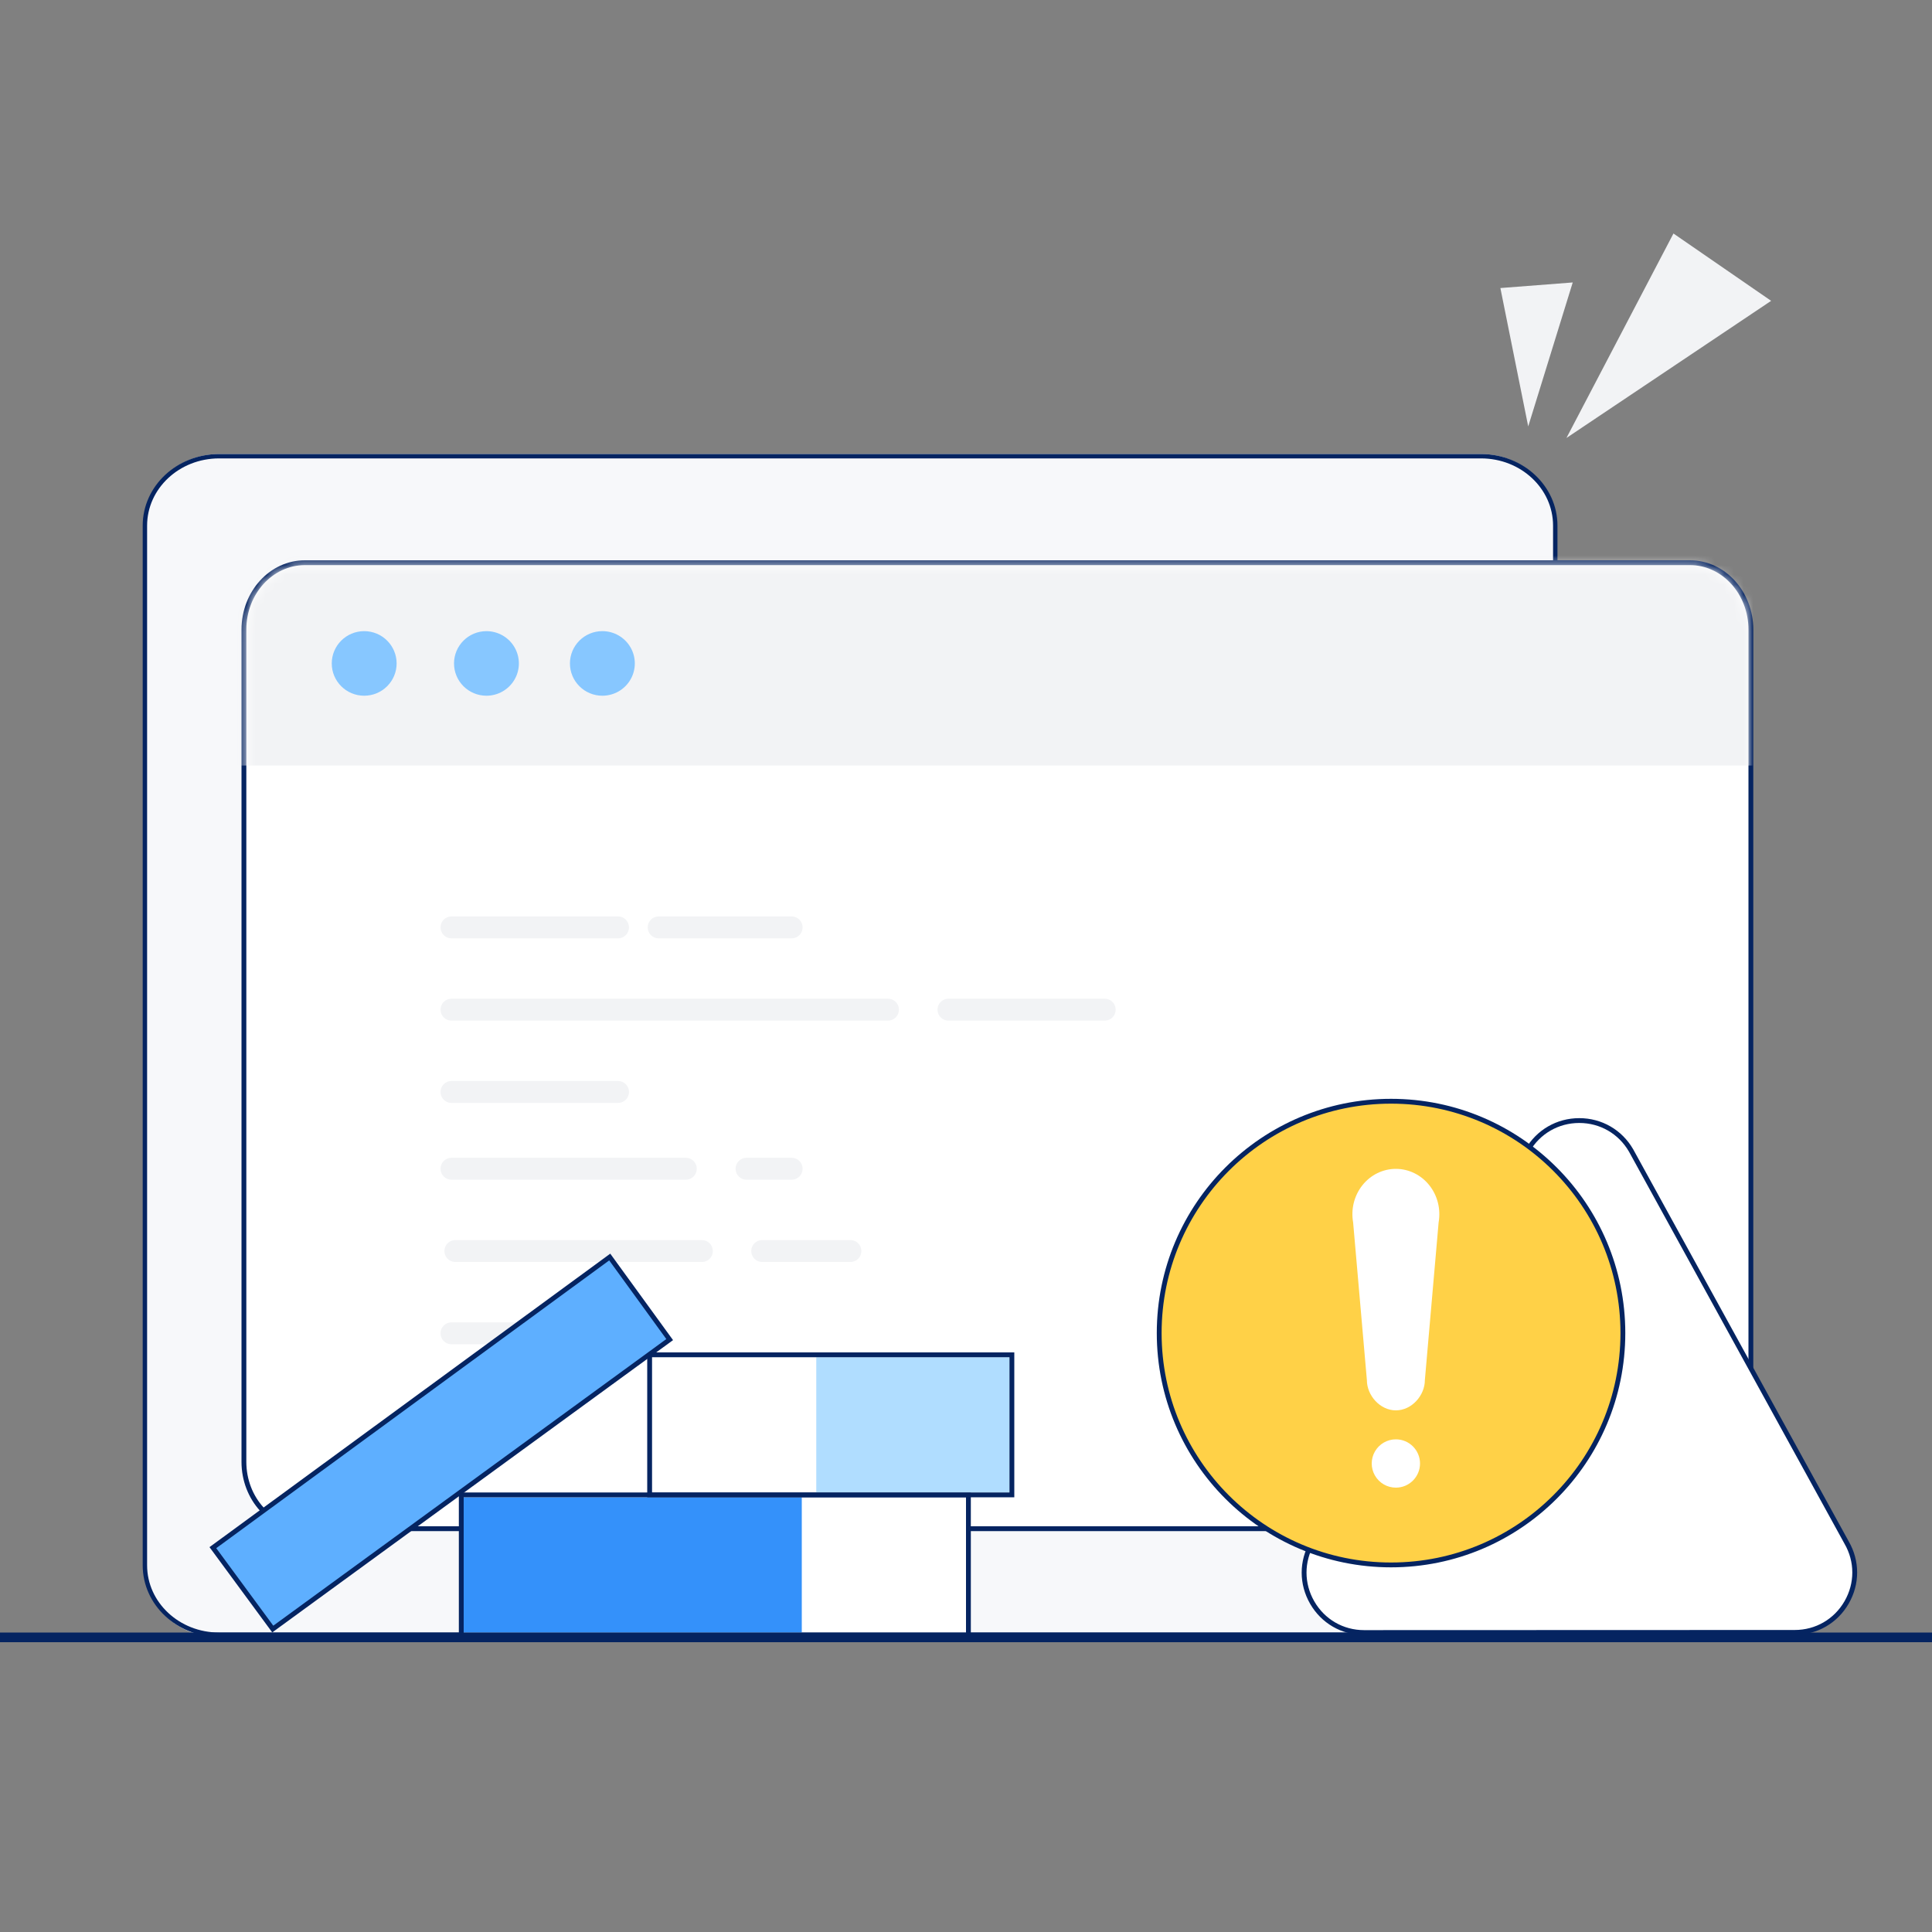 <svg xmlns="http://www.w3.org/2000/svg" xmlns:xlink="http://www.w3.org/1999/xlink" viewBox="0 0 200 200" class="design-iconfont">
  <rect x="0" y="0" width="200" height="200" fill="#808080" stroke="none"/>
  <defs>
    <path d="M149.937,0.5 L6.563,0.5 C3.22,0.5 0.5,3.483 0.5,7.174 L0.5,93.326 C0.5,97.017 3.22,100 6.563,100 L149.937,100 C153.28,100 156,97.017 156,93.326 L156,7.174 C156,3.483 153.28,0.5 149.937,0.5 Z" id="ofwrombnh__85lfbv5k6a"/>
  </defs>
  <g fill="none" fill-rule="evenodd">
    <g fill-rule="nonzero">
      <path d="M7.91,0 C3.667,0 0.228,3.23 0.228,7.215 L0.228,115.285 C0.228,119.27 3.667,122.5 7.91,122.5 L138.546,122.5 C142.789,122.5 146.228,119.27 146.228,115.285 L146.228,7.215 C146.228,3.23 142.789,0 138.546,0 L7.91,0 Z" fill="#F7F8FA" transform="translate(14.772 47)"/>
      <path d="M138.546,0 C142.912,0 146.456,3.316 146.456,7.415 L146.456,115.039 C146.456,119.138 142.912,122.454 138.546,122.454 L7.91,122.454 C3.544,122.454 0,119.138 0,115.039 L0,7.415 C0,3.316 3.544,0 7.91,0 L138.546,0 Z M7.91,0.454 C3.79,0.454 0.456,3.574 0.456,7.415 L0.456,115.039 C0.456,118.88 3.79,122 7.91,122 L138.546,122 C142.666,122 146,118.88 146,115.039 L146,7.415 C146,3.574 142.666,0.454 138.546,0.454 L7.91,0.454 Z" fill="#052461" transform="translate(14.772 47)"/>
    </g>
    <g transform="translate(25 58)">
      <path d="M6.563,0.25 C3.077,0.25 0.25,3.35 0.25,7.174 L0.25,93.326 C0.25,97.15 3.077,100.25 6.563,100.25 L149.937,100.25 C153.423,100.25 156.25,97.15 156.25,93.326 L156.25,7.174 C156.25,3.35 153.423,0.25 149.937,0.25 L6.563,0.25 Z" fill="#FFF" fill-rule="nonzero"/>
      <path d="M149.937,0 C153.567,0 156.5,3.217 156.5,7.174 L156.5,93.326 C156.5,97.283 153.567,100.5 149.937,100.5 L6.563,100.5 C2.933,100.5 0,97.283 0,93.326 L0,7.174 C0,3.217 2.933,0 6.563,0 L149.937,0 Z" fill="#052461" fill-rule="nonzero"/>
      <mask id="ofwrombnh__f7h9nrvvab" fill="#fff">
        <use xlink:href="#ofwrombnh__85lfbv5k6a"/>
      </mask>
      <use fill="#FFF" fill-rule="nonzero" xlink:href="#ofwrombnh__85lfbv5k6a"/>
      <path d="M43.178,39.139 L56.956,39.139 C57.583,39.136 58.088,38.625 58.085,37.997 C58.082,37.374 57.579,36.871 56.956,36.867 L43.178,36.867 C42.551,36.871 42.046,37.381 42.049,38.009 C42.052,38.63 42.556,39.136 43.178,39.139 Z M38.983,36.867 C39.606,36.871 40.109,37.374 40.113,37.997 C40.115,38.625 39.61,39.136 38.983,39.139 L21.732,39.139 C21.109,39.136 20.605,38.63 20.603,38.009 C20.6,37.381 21.105,36.871 21.732,36.867 Z M21.732,56.175 L38.983,56.175 C39.61,56.17 40.115,55.661 40.113,55.034 C40.109,54.41 39.606,53.905 38.983,53.903 L21.732,53.903 C21.105,53.905 20.6,54.417 20.603,55.043 C20.605,55.668 21.109,56.17 21.732,56.175 Z M89.364,45.384 L73.178,45.384 C72.552,45.388 72.046,45.898 72.05,46.526 C72.053,47.149 72.556,47.653 73.178,47.656 L89.364,47.656 C89.991,47.653 90.496,47.142 90.493,46.514 C90.489,45.891 89.986,45.388 89.364,45.384 Z M66.928,45.384 L21.732,45.384 C21.105,45.388 20.6,45.898 20.603,46.526 C20.606,47.149 21.11,47.653 21.732,47.656 L66.928,47.656 C67.555,47.653 68.06,47.142 68.057,46.514 C68.053,45.891 67.55,45.388 66.928,45.384 Z M56.956,61.852 C57.581,61.854 58.086,62.362 58.085,62.988 C58.086,63.613 57.581,64.123 56.956,64.125 L52.276,64.125 C51.654,64.12 51.151,63.617 51.147,62.994 C51.144,62.367 51.649,61.855 52.276,61.852 Z M21.732,64.124 L46,64.124 C46.626,64.12 47.131,63.61 47.128,62.983 C47.125,62.359 46.621,61.855 46,61.852 L21.732,61.852 C21.105,61.855 20.6,62.366 20.603,62.994 C20.606,63.618 21.11,64.12 21.732,64.124 Z M38.983,78.889 L21.732,78.889 C21.105,78.891 20.6,79.401 20.602,80.028 C20.605,80.652 21.109,81.158 21.732,81.159 L38.983,81.159 C39.61,81.158 40.115,80.647 40.112,80.019 C40.11,79.395 39.606,78.891 38.983,78.889 M63.041,70.371 L53.898,70.371 C53.271,70.373 52.766,70.884 52.769,71.511 C52.771,72.135 53.275,72.638 53.898,72.642 L63.041,72.642 C63.668,72.638 64.173,72.129 64.17,71.502 C64.167,70.878 63.663,70.373 63.041,70.371 Z M47.664,70.371 L22.133,70.371 C21.507,70.373 21.001,70.884 21.004,71.511 C21.006,72.135 21.51,72.638 22.133,72.642 L47.664,72.642 C48.29,72.638 48.795,72.129 48.793,71.502 C48.79,70.878 48.286,70.373 47.664,70.371 Z" fill="#F2F3F5" mask="url(#ofwrombnh__f7h9nrvvab)"/>
      <path d="M-0.708,-78.75 C-4.597,-78.75 -7.75,-75.65 -7.75,-71.826 L-7.75,14.326 C-7.75,18.15 -4.597,21.25 -0.708,21.25 L159.208,21.25 C163.097,21.25 166.25,18.15 166.25,14.326 L166.25,-71.826 C166.25,-75.65 163.097,-78.75 159.208,-78.75 L-0.708,-78.75 Z" fill="#F2F3F5" fill-rule="nonzero" mask="url(#ofwrombnh__f7h9nrvvab)"/>
    </g>
    <path d="M22.928,25.021 C24.782,25.021 26.286,23.525 26.286,21.678 C26.286,19.832 24.782,18.336 22.928,18.336 C21.074,18.336 19.571,19.832 19.571,21.678 C19.571,23.525 21.074,25.021 22.928,25.021 Z" fill="#87C7FF" fill-rule="nonzero" transform="translate(14.772 47)"/>
    <path d="M35.584,25.021 C36.784,25.021 37.892,24.384 38.492,23.35 C39.092,22.316 39.092,21.043 38.492,20.008 C37.893,18.974 36.785,18.337 35.585,18.337 C33.731,18.337 32.228,19.833 32.228,21.678 C32.228,23.524 33.73,25.021 35.584,25.021 L35.584,25.021 Z" fill="#87C7FF" fill-rule="nonzero" transform="translate(14.772 47)"/>
    <path d="M47.585,25.021 C48.785,25.021 49.894,24.384 50.494,23.35 C51.094,22.316 51.094,21.041 50.494,20.007 C49.894,18.973 48.786,18.335 47.586,18.335 C45.732,18.335 44.228,19.831 44.228,21.678 C44.228,23.524 45.731,25.021 47.585,25.021 Z" fill="#87C7FF" fill-rule="nonzero" transform="translate(14.772 47)"/>
    <g fill="#F2F3F5" fill-rule="nonzero">
      <path transform="rotate(-123 97.493 -17.468)" d="M9.599 2.556L21.318 23.376 9.965 28.06z"/>
      <path transform="rotate(-123 90.98 -19.391)" d="M1.084 2.381L14.668 7.767 11.074 14.363z"/>
    </g>
    <path fill="#052461" d="M0 155.949H200V156.949H0z" transform="translate(0 13.051)"/>
    <g>
      <path d="M65.796,54.985 L21.208,55 C18.968,55.001 16.962,53.842 15.841,51.901 C15.28,50.93 15,49.866 15,48.8 C15,47.735 15.279,46.67 15.839,45.699 L38.118,5.103 C39.238,3.161 41.244,2.001 43.483,2 C45.723,1.999 47.73,3.158 48.851,5.099 L71.161,45.685 C71.72,46.653 72,47.717 72,48.781 C72,49.846 71.72,50.911 71.161,51.882 C70.041,53.824 68.036,54.984 65.796,54.985" stroke="#052461" stroke-width=".5" fill="#FFF" transform="translate(120 114)"/>
      <path d="M24,0 C37.255,0 48,10.745 48,24 C48,37.255 37.255,48 24,48 C10.745,48 0,37.255 0,24 C0,10.745 10.745,0 24,0" stroke="#052461" stroke-width=".5" fill="#FFD147" transform="translate(120 114)"/>
      <path d="M24.5,35 C23.607,35 22.782,35.476 22.335,36.25 C21.888,37.023 21.888,37.977 22.335,38.75 C22.782,39.524 23.607,40 24.5,40 C25.881,40 27,38.881 27,37.5 C27,36.119 25.881,35 24.5,35 L24.5,35 Z M24.501,7 C23.164,7 21.896,7.619 21.041,8.69 C20.186,9.76 19.832,11.171 20.075,12.541 L21.5,28.875 C21.5,30.437 22.844,32 24.501,32 C26.157,32 27.501,30.438 27.501,28.875 L28.926,12.541 C29.167,11.172 28.812,9.762 27.958,8.692 C27.103,7.622 25.837,7.002 24.501,7 L24.501,7 Z" fill="#FFF" fill-rule="nonzero" transform="translate(120 114)"/>
    </g>
    <g fill-rule="nonzero">
      <path fill="#FFF" d="M52.5 0.5L0.5 0.5 0.5 14.5 52.5 14.5z" transform="translate(47.5 154.5)"/>
      <path fill="#3491FA" d="M35.5 0.5L0.5 0.5 0.5 14.5 35.5 14.5z" transform="translate(47.5 154.5)"/>
      <path d="M53,0 L53,15 L0,15 L0,0 L53,0 Z M52.5,0.5 L0.5,0.5 L0.5,14.5 L52.5,14.5 L52.5,0.5 Z" fill="#052461" transform="translate(47.5 154.5)"/>
      <g>
        <path fill="#FFF" d="M37.5 0.5L0.5 0.5 0.5 14.5 37.5 14.5z" transform="matrix(-1 0 0 1 105 140)"/>
        <path fill="#B0DDFF" d="M20.5 0.5L0.5 0.5 0.5 14.5 20.5 14.5z" transform="matrix(-1 0 0 1 105 140)"/>
        <path d="M38,0 L38,15 L0,15 L0,0 L38,0 Z M37.5,0.5 L0.5,0.5 L0.5,14.5 L37.5,14.5 L37.5,0.5 Z" fill="#052461" transform="matrix(-1 0 0 1 105 140)"/>
      </g>
      <g>
        <path fill="#5EAFFF" d="M0.35 30.435L6.55 38.861 47.638 8.896 41.432 0.35z" transform="translate(21.687 129.778)"/>
        <path d="M41.487,0 L41.634,0.203 L47.84,8.749 L47.987,8.951 L47.785,9.098 L6.697,39.063 L6.496,39.21 L6.349,39.009 L0.149,30.583 L0,30.381 L0.202,30.233 L41.284,0.148 L41.487,0 Z M41.377,0.699 L0.699,30.488 L6.604,38.512 L47.289,8.841 L41.377,0.699 Z" fill="#052461" transform="translate(21.687 129.778)"/>
      </g>
    </g>
  </g>
</svg>
